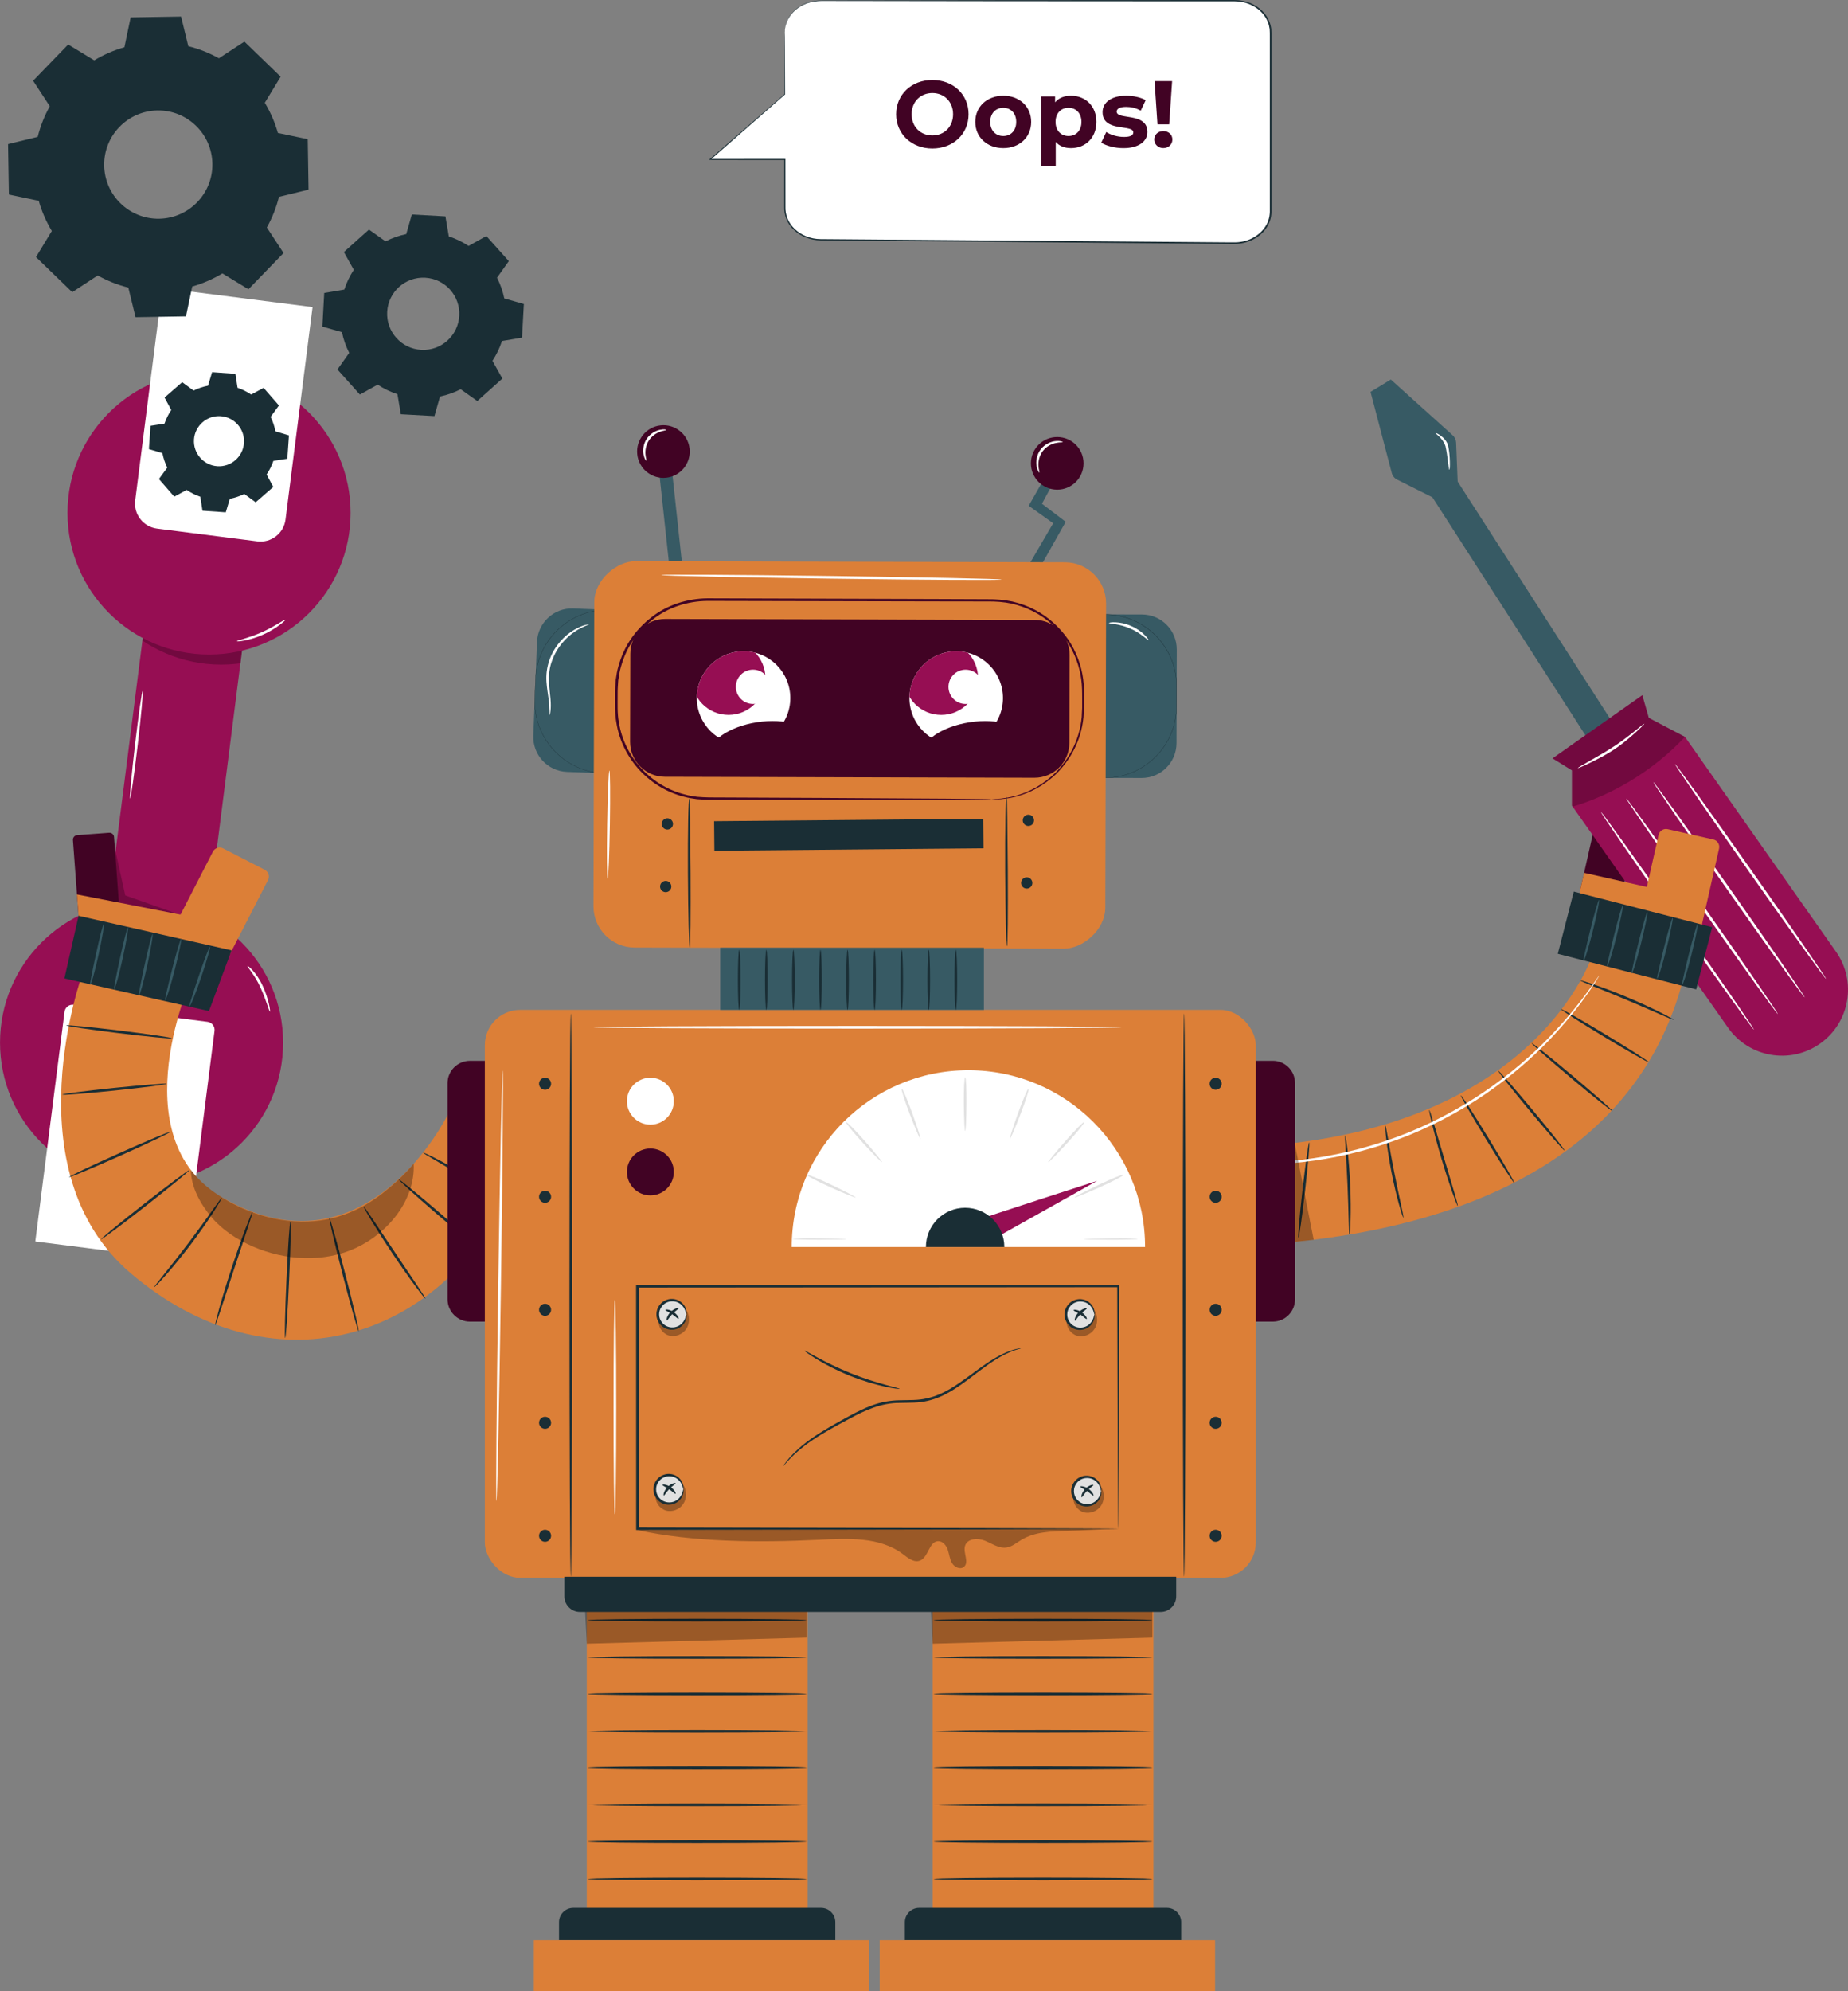 <?xml version="1.0" encoding="UTF-8"?><svg id="Capa_2" xmlns="http://www.w3.org/2000/svg" xmlns:xlink="http://www.w3.org/1999/xlink" viewBox="0 0 739.49 796.32"><rect x="0" y="0" width="739.49" height="796.32" fill="#808080" stroke="none"/><defs><style>.cls-1{fill:#fff;}.cls-2,.cls-3{fill:#410324;}.cls-4{clip-path:url(#clippath-2);}.cls-5{fill:#dc7f37;}.cls-6{clip-path:url(#clippath-1);}.cls-7{fill:#e1e1e1;}.cls-8{opacity:.3;}.cls-9{fill-rule:evenodd;}.cls-9,.cls-10{fill:#1a2e35;}.cls-11{clip-path:url(#clippath);}.cls-12{fill:#375a64;}.cls-13{clip-path:url(#clippath-3);}.cls-3{opacity:.42;}.cls-14{fill:#960e53;}</style><clipPath id="clippath"><path class="cls-14" d="m728.27,417.41h0c-11.93,8.39-28.4,5.52-36.79-6.41l-62.44-88.77v-14.13s-7.76-4.8-7.76-4.8l35.9-25.25,2.59,9.07,14.49,7.6,60.42,85.9c8.39,11.93,5.52,28.4-6.41,36.79Z"/></clipPath><clipPath id="clippath-1"><rect class="cls-14" x="51.52" y="217.97" width="40.05" height="164.39" transform="translate(38.53 -6.64) rotate(7.26)"/></clipPath><clipPath id="clippath-2"><circle class="cls-1" cx="297.54" cy="279.18" r="18.71"/></clipPath><clipPath id="clippath-3"><circle class="cls-1" cx="382.63" cy="279.19" r="18.71"/></clipPath></defs><g id="Capa_1-2"><rect class="cls-12" x="605.04" y="183.58" width="11.9" height="126.22" transform="translate(-36.34 369.7) rotate(-32.75)"/><path class="cls-2" d="m634.61,326.6h16.49v38.45c0,1.01-.82,1.83-1.83,1.83h-12.83c-1.01,0-1.83-.82-1.83-1.83v-38.45h0Z" transform="translate(1193.68 826.44) rotate(-167.29)"/><path class="cls-14" d="m728.27,417.41h0c-11.93,8.39-28.4,5.52-36.79-6.41l-62.44-88.77v-14.13s-7.76-4.8-7.76-4.8l35.9-25.25,2.59,9.07,14.49,7.6,60.42,85.9c8.39,11.93,5.52,28.4-6.41,36.79Z"/><g class="cls-11"><ellipse class="cls-3" cx="626.09" cy="265.9" rx="74.69" ry="53.36" transform="translate(-44.33 380.93) rotate(-32.75)"/></g><path class="cls-1" d="m701.85,411.8c-.24.17-14.14-19.17-31.04-43.19-16.9-24.03-30.41-43.65-30.16-43.82s14.14,19.17,31.04,43.2c16.9,24.02,30.4,43.64,30.16,43.81Z"/><path class="cls-1" d="m711.4,405.55c-.24.17-14.01-18.98-30.74-42.77-16.74-23.8-30.11-43.23-29.87-43.4s14.01,18.98,30.75,42.78c16.73,23.79,30.11,43.22,29.86,43.39Z"/><path class="cls-1" d="m722.16,398.89c-.24.17-14-18.96-30.72-42.73-16.72-23.78-30.08-43.19-29.84-43.36s13.99,18.96,30.72,42.74c16.72,23.77,30.08,43.18,29.84,43.35Z"/><path class="cls-1" d="m730.68,391.47c-.24.17-13.96-18.91-30.64-42.62s-30-43.08-29.76-43.25,13.96,18.91,30.64,42.63c16.68,23.71,30,43.07,29.76,43.24Z"/><circle class="cls-14" cx="56.65" cy="417" r="56.64"/><path class="cls-1" d="m19.99,404.87h60.5v92.58c0,1.8-1.46,3.26-3.26,3.26H23.25c-1.8,0-3.26-1.46-3.26-3.26v-92.58h0Z" transform="translate(42.81 908.3) rotate(-172.74)"/><rect class="cls-14" x="51.52" y="217.97" width="40.05" height="164.39" transform="translate(38.53 -6.64) rotate(7.26)"/><g class="cls-6"><circle class="cls-3" cx="88.54" cy="209.17" r="56.64"/></g><polygon class="cls-3" points="46.22 340.42 48.64 351.43 50.11 358.11 77.76 367.86 42.31 363.33 46.22 340.42"/><circle class="cls-14" cx="83.65" cy="205.13" r="56.64"/><path class="cls-1" d="m58.61,118.61h60.64v85.66c0,5.57-4.52,10.08-10.08,10.08h-40.47c-5.57,0-10.08-4.52-10.08-10.08v-85.66h0Z" transform="translate(21.77 -9.91) rotate(7.26)"/><path class="cls-5" d="m459.72,458.12l-9.49,38.87s192.9,22.12,224.02-108.17l-36.89-7.23s-27.09,87.18-177.65,76.53Z"/><path class="cls-5" d="m659.63,333.19h24.82v37.24c0,1.68-1.36,3.04-3.04,3.04h-18.73c-1.68,0-3.04-1.36-3.04-3.04v-37.24h0Z" transform="translate(1249.87 845.86) rotate(-167.29)"/><rect class="cls-5" x="631.62" y="353.51" width="42.11" height="15.9" transform="translate(1209.82 857.66) rotate(-167.29)"/><rect class="cls-10" x="641.44" y="347.59" width="25.69" height="57.17" transform="translate(1181.51 -163.85) rotate(104.42)"/><path class="cls-12" d="m672.99,394.03c.46.17,2.14-5.29,3.83-12.06,1.69-6.78,2.78-12.34,2.5-12.41-.29-.07-1.85,5.37-3.54,12.15-.85,3.38-1.57,6.46-2.07,8.69-.19.9-.38,1.78-.57,2.65-.13.64-.17.94-.15.98Z"/><path class="cls-12" d="m663.03,391.46c.46.17,2.14-5.29,3.83-12.06,1.69-6.78,2.78-12.34,2.5-12.41-.29-.07-1.85,5.37-3.54,12.15-.85,3.38-1.57,6.46-2.07,8.69-.19.9-.38,1.78-.57,2.65-.13.64-.17.94-.15.98Z"/><path class="cls-12" d="m652.86,389.29c.46.17,2.14-5.29,3.83-12.06,1.69-6.78,2.78-12.34,2.5-12.41-.29-.07-1.85,5.37-3.54,12.15-.85,3.38-1.57,6.46-2.07,8.69-.19.9-.38,1.78-.57,2.65-.13.64-.17.94-.15.98Z"/><path class="cls-12" d="m643.09,386.34c.46.17,2.14-5.29,3.83-12.06,1.69-6.78,2.78-12.34,2.5-12.41-.29-.07-1.85,5.37-3.54,12.15-.85,3.38-1.57,6.46-2.07,8.69-.19.9-.38,1.78-.57,2.65-.13.64-.17.94-.15.98Z"/><path class="cls-12" d="m633.54,384.39c.46.17,2.14-5.29,3.83-12.06,1.69-6.78,2.78-12.34,2.5-12.41-.29-.07-1.85,5.37-3.54,12.15-.85,3.38-1.57,6.46-2.07,8.69-.19.91-.38,1.78-.57,2.65-.13.64-.17.94-.15.98Z"/><path class="cls-10" d="m667.82,407.22c-.01.06.3.17.98.36l1.15.32-1.05-.63c-2.16-1.29-9.04-4.78-17.43-8.3-5.18-2.18-9.95-3.97-13.43-5.16-3.48-1.2-5.68-1.82-5.72-1.68-.05.14,2.05,1.02,5.46,2.4,3.41,1.38,8.11,3.27,13.28,5.44,8.37,3.51,15.36,6.71,17.71,7.6l.1-.3c-.7-.09-1.03-.1-1.04-.05Z"/><path class="cls-10" d="m659.77,424.81c.15-.25-7.6-5.22-17.32-11.08-9.72-5.87-17.72-10.42-17.88-10.16-.15.25,7.6,5.22,17.32,11.08,9.72,5.87,17.72,10.42,17.88,10.16Z"/><path class="cls-10" d="m645.24,444.36c.19-.23-6.91-6.5-15.85-14.01-8.95-7.51-16.35-13.42-16.54-13.19-.19.23,6.91,6.5,15.85,14.01,8.94,7.51,16.35,13.42,16.54,13.19Z"/><path class="cls-10" d="m626.08,460.16c.23-.19-5.53-7.48-12.85-16.28-7.33-8.8-13.45-15.78-13.68-15.59-.23.19,5.53,7.48,12.85,16.28,7.33,8.8,13.45,15.78,13.68,15.59Z"/><path class="cls-10" d="m605.95,473.11c.25-.15-4.33-8.12-10.23-17.78-5.9-9.67-10.89-17.38-11.15-17.22-.25.15,4.32,8.12,10.23,17.78,5.9,9.66,10.89,17.38,11.15,17.22Z"/><path class="cls-10" d="m583.34,482.33c.14-.05-.45-2.21-1.47-5.69-1.14-3.81-2.52-8.44-4.04-13.56-1.52-5.12-2.9-9.75-4.03-13.56-1.04-3.47-1.74-5.6-1.88-5.57-.14.04.29,2.24,1.15,5.77.86,3.52,2.15,8.37,3.73,13.67,1.58,5.3,3.14,10.06,4.35,13.48,1.21,3.42,2.05,5.5,2.19,5.46Z"/><path class="cls-10" d="m561.58,486.99c.15-.04-.28-2.09-1-5.4-.72-3.31-1.71-7.87-2.71-12.93-.99-5.06-1.8-9.66-2.38-13-.58-3.33-.96-5.4-1.11-5.38-.14.02-.03,2.12.36,5.49.39,3.37,1.08,8.01,2.07,13.1,1,5.08,2.11,9.64,3.03,12.91.91,3.27,1.6,5.26,1.74,5.22Z"/><path class="cls-10" d="m540.01,493.63c.14,0,.33-2.21.43-5.79.1-3.58.09-8.54-.15-14-.24-5.47-.66-10.4-1.07-13.96-.41-3.56-.79-5.75-.93-5.73-.15.02-.04,2.23.17,5.8.22,3.57.51,8.5.75,13.95.24,5.45.36,10.38.46,13.96.1,3.57.18,5.79.33,5.79Z"/><path class="cls-10" d="m519.57,495c.3.03,1.5-8.47,2.69-19,1.19-10.53,1.92-19.09,1.63-19.12-.29-.03-1.5,8.47-2.69,19-1.19,10.53-1.92,19.09-1.62,19.12Z"/><path class="cls-10" d="m499.47,496.85c.15.02.57-2.06,1.15-5.44.57-3.38,1.29-8.07,2.02-13.26.73-5.19,1.33-9.89,1.71-13.3.38-3.41.54-5.53.39-5.55-.15-.02-.58,2.07-1.15,5.45-.57,3.38-1.29,8.07-2.02,13.25-.73,5.18-1.33,9.88-1.71,13.29-.38,3.41-.54,5.53-.4,5.56Z"/><path class="cls-10" d="m480.28,497.38c.29.08,2.9-8.46,5.85-19.06,2.94-10.61,5.1-19.27,4.81-19.35-.29-.08-2.9,8.45-5.85,19.06-2.94,10.61-5.1,19.27-4.81,19.35Z"/><path class="cls-10" d="m465.1,495.81c.13.05.98-1.88,2.12-5.09,1.14-3.2,2.54-7.69,3.8-12.73,1.25-5.04,2.12-9.66,2.62-13.03.5-3.36.66-5.46.52-5.48-.15-.02-.58,2.03-1.27,5.35-.69,3.32-1.67,7.89-2.92,12.9-1.25,5.01-2.53,9.51-3.48,12.76-.95,3.25-1.54,5.27-1.39,5.32Z"/><path class="cls-1" d="m464.87,461.18s.16.07.5.16c.4.1.88.22,1.48.37,1.31.29,3.22.82,5.74,1.26,5,1.01,12.32,2.11,21.44,2.62,9.11.53,20.04.28,32-1.43,11.96-1.69,24.92-4.98,37.87-10.18,12.91-5.29,24.51-11.96,34.27-19.08,9.78-7.11,17.79-14.54,23.96-21.26,6.18-6.72,10.67-12.61,13.55-16.81,1.5-2.06,2.5-3.78,3.24-4.9.33-.52.59-.95.8-1.3.18-.3.26-.45.24-.46-.02,0-.13.13-.34.4-.24.33-.53.74-.89,1.24-.8,1.08-1.85,2.75-3.4,4.78-2.98,4.12-7.54,9.92-13.77,16.54-6.21,6.63-14.24,13.96-23.99,20.98-9.73,7.03-21.27,13.63-34.09,18.88-12.86,5.16-25.73,8.46-37.61,10.19-11.88,1.75-22.75,2.08-31.82,1.65-9.08-.41-16.39-1.39-21.4-2.27-2.52-.37-4.44-.84-5.76-1.06-.61-.11-1.1-.2-1.5-.27-.34-.05-.52-.07-.52-.05Z"/><path class="cls-2" d="m30.51,333.46h16.49v38.45c0,1.01-.82,1.83-1.83,1.83h-12.83c-1.01,0-1.83-.82-1.83-1.83v-38.45h0Z" transform="translate(103.49 703.39) rotate(175.77)"/><path class="cls-5" d="m76.01,341.36h24.82v37.24c0,1.68-1.36,3.04-3.04,3.04h-18.73c-1.68,0-3.04-1.36-3.04-3.04v-37.24h0Z" transform="translate(1.68 723.41) rotate(-152.78)"/><polygon class="cls-5" points="32.02 374.3 89.62 385.38 92.66 369.77 30.79 357.72 32.02 374.3"/><path class="cls-5" d="m179.1,445.95s-32.49,66.23-89.87,33.15c-42.11-24.28-11.79-89.76-11.79-89.76l-44.26-.46s-29.2,79.29,19.2,120.41c54.67,46.46,124.27,31.23,156.64-40.72l-29.93-22.62Z"/><polygon class="cls-10" points="83.62 404.38 92.66 380.09 31.44 366.26 25.78 391.32 83.62 404.38"/><path class="cls-12" d="m75.73,402.48c.44.2,2.56-5.1,4.8-11.71,2.24-6.62,3.79-12.07,3.5-12.16-.28-.09-2.28,5.21-4.52,11.82-1.12,3.3-2.09,6.31-2.77,8.49-.27.89-.53,1.74-.78,2.59-.18.63-.24.92-.23.97Z"/><path class="cls-12" d="m66,400.01c.45.17,2.17-5.28,3.9-12.04,1.73-6.77,2.86-12.32,2.57-12.39-.29-.07-1.88,5.36-3.61,12.13-.87,3.38-1.61,6.45-2.12,8.68-.2.9-.39,1.78-.58,2.64-.13.64-.17.94-.16.98Z"/><path class="cls-12" d="m55.46,398.24c.46.15,1.98-5.36,3.47-12.17,1.49-6.83,2.42-12.42,2.13-12.48-.29-.06-1.69,5.43-3.18,12.25-.75,3.41-1.38,6.5-1.81,8.75-.17.91-.33,1.79-.49,2.66-.11.65-.14.94-.12.99Z"/><path class="cls-12" d="m45.6,395.58c.46.15,1.98-5.36,3.47-12.17,1.49-6.83,2.42-12.42,2.13-12.48-.29-.06-1.69,5.43-3.18,12.25-.75,3.41-1.38,6.5-1.81,8.75-.17.91-.33,1.79-.49,2.66-.11.65-.14.94-.12.99Z"/><path class="cls-12" d="m36,393.92c.46.15,1.98-5.36,3.47-12.17,1.49-6.83,2.42-12.42,2.13-12.48-.29-.06-1.69,5.43-3.18,12.25-.75,3.41-1.38,6.5-1.81,8.75-.17.91-.33,1.79-.49,2.66-.11.65-.14.94-.12.99Z"/><path class="cls-10" d="m202.5,481.43c.08-.12-1.61-1.5-4.47-3.58-2.86-2.08-6.89-4.84-11.48-7.67-4.6-2.83-8.87-5.19-12.02-6.81-3.14-1.62-5.14-2.5-5.21-2.38-.07.14,1.8,1.26,4.84,3.04,3.04,1.78,7.24,4.24,11.82,7.06,4.57,2.82,8.66,5.47,11.62,7.38,2.96,1.92,4.81,3.08,4.9,2.96Z"/><path class="cls-10" d="m190.89,498.61c.19-.23-6.65-6.42-15.27-13.82-8.63-7.41-15.78-13.24-15.98-13.01-.19.23,6.64,6.41,15.27,13.83,8.63,7.41,15.78,13.23,15.97,13.01Z"/><path class="cls-10" d="m170.23,519.36c.12-.09-1.22-2.18-3.46-5.51-2.42-3.6-5.43-8.07-8.75-13.01-3.31-4.95-6.3-9.43-8.72-13.03-2.24-3.33-3.66-5.37-3.79-5.29-.12.08,1.07,2.26,3.15,5.7,2.08,3.44,5.05,8.13,8.46,13.22,3.42,5.09,6.63,9.62,9.02,12.84,2.39,3.23,3.96,5.16,4.08,5.08Z"/><path class="cls-10" d="m143.53,532.43c.29-.07-2.1-10.27-5.33-22.77-3.23-12.51-6.09-22.58-6.38-22.51-.29.07,2.1,10.27,5.33,22.77,3.23,12.5,6.09,22.58,6.38,22.5Z"/><path class="cls-10" d="m114.12,535.1c.3.01,1.01-10.39,1.58-23.22.58-12.84.81-23.26.51-23.27-.3-.01-1.01,10.38-1.58,23.23-.58,12.84-.81,23.26-.51,23.27Z"/><path class="cls-10" d="m86.1,530c.15.04,1.02-2.48,2.37-6.56,1.44-4.38,3.24-9.89,5.24-15.98,2.02-6.09,3.84-11.59,5.29-15.97,1.34-4.09,2.14-6.64,1.99-6.69-.14-.05-1.18,2.4-2.71,6.43-1.53,4.03-3.53,9.64-5.59,15.88-2.06,6.25-3.78,11.95-4.94,16.1-1.16,4.15-1.78,6.75-1.64,6.79Z"/><path class="cls-10" d="m61.73,514.77c.11.09,1.88-1.69,4.57-4.74,2.69-3.05,6.28-7.37,10.03-12.32,3.74-4.95,6.92-9.59,9.12-13.01,2.2-3.42,3.43-5.61,3.31-5.69-.13-.08-1.59,1.96-3.94,5.26-2.35,3.3-5.62,7.85-9.35,12.79-3.73,4.93-7.21,9.31-9.75,12.48-2.54,3.16-4.1,5.13-3.99,5.23Z"/><path class="cls-10" d="m40.49,495.61c.18.23,8.23-5.76,17.97-13.39,9.74-7.63,17.49-14,17.31-14.24-.18-.23-8.23,5.76-17.97,13.39-9.74,7.63-17.49,14-17.31,14.24Z"/><path class="cls-10" d="m27.65,470.77c.12.27,9.27-3.55,20.44-8.54,11.17-4.99,20.12-9.25,20-9.53-.12-.27-9.27,3.55-20.44,8.54-11.17,4.99-20.12,9.25-20,9.53Z"/><path class="cls-10" d="m24.94,437.78c.03.3,9.4-.43,20.93-1.62,11.53-1.19,20.85-2.4,20.82-2.69-.03-.3-9.4.43-20.93,1.62-11.53,1.19-20.85,2.4-20.82,2.69Z"/><path class="cls-10" d="m26.54,410.11c-.04.29,9.39,1.68,21.04,3.1,11.66,1.42,21.14,2.33,21.18,2.03.04-.29-9.39-1.68-21.05-3.1-11.66-1.42-21.14-2.33-21.17-2.03Z"/><g class="cls-8"><path d="m120.54,488.57c14.39.21,25.13-5.6,32.39-11.21,8.26-6.37,12.6-11.97,12.6-11.97.72,14.28-9.94,27.48-22.87,33.6-12.93,6.12-28.5,5.21-41.61-.52-6.21-2.71-12.04-6.51-16.42-11.67s-8.26-12.11-8.23-18.89c0,0,2.69,3.98,8.18,8.09,7.75,5.8,20.68,12.34,35.96,12.57Z"/></g><path class="cls-12" d="m439.3,245.75h17.59c7.7,0,13.95,6.25,13.95,13.95v37.5c0,7.7-6.25,13.95-13.95,13.95h-17.59v-65.4h0Z" transform="translate(.73 -1.19) rotate(.15)"/><path class="cls-10" d="m439.17,311.16v-.05s.17-65.45.17-65.45h.05s2.73,0,2.73,0c7.67.02,14.88,3.01,20.31,8.43l.07.07c5.44,5.46,8.42,12.72,8.4,20.43l-.02,7.79c-.02,7.71-3.04,14.95-8.5,20.38-5.46,5.44-12.72,8.42-20.43,8.4h-2.78Zm.27-65.4l-.17,65.3h2.68c7.68.03,14.91-2.95,20.35-8.36,5.45-5.42,8.46-12.63,8.47-20.31l.02-7.79c.02-7.68-2.95-14.91-8.37-20.35l-.07-.07c-5.41-5.4-12.59-8.38-20.24-8.4h-2.68Z"/><path class="cls-12" d="m214.13,243.39h17.59c7.7,0,13.95,6.25,13.95,13.95v37.5c0,7.7-6.25,13.95-13.95,13.95h-17.59v-65.4h0Z" transform="translate(448.84 560.96) rotate(-177.76)"/><path class="cls-10" d="m222.41,300.94c-.28-.28-.55-.56-.82-.85-5.23-5.66-7.95-13.02-7.65-20.72l.31-7.78c.3-7.7,3.58-14.83,9.24-20.06,5.66-5.23,13.02-7.95,20.72-7.65l2.78.11v.05s-2.56,65.4-2.56,65.4h-.05s-2.73-.11-2.73-.11c-7.31-.29-14.09-3.26-19.24-8.39Zm21.8-56.96c-7.67-.3-15.01,2.41-20.65,7.62-5.64,5.22-8.91,12.31-9.21,19.99l-.31,7.78c-.3,7.67,2.41,15.01,7.62,20.65.27.29.54.57.82.85,5.13,5.12,11.89,8.08,19.17,8.36l2.68.11,2.55-65.25-2.68-.1Z"/><rect class="cls-12" x="265.57" y="184.09" width="5.17" height="42.72" transform="translate(-20.52 30) rotate(-6.17)"/><path class="cls-2" d="m275.94,179.46c.62,5.78-3.56,10.98-9.34,11.6-5.78.62-10.98-3.56-11.6-9.34-.62-5.78,3.56-10.98,9.34-11.6,5.78-.62,10.98,3.56,11.6,9.34Z"/><rect class="cls-5" x="262.76" y="199.5" width="154.54" height="204.81" rx="16.5" ry="16.5" transform="translate(37.25 641.16) rotate(-89.85)"/><polygon class="cls-12" points="412.36 224.82 421.44 209.27 411.64 202.28 418.1 190.95 421.48 193.06 416.94 201.47 426.45 208.69 417.35 224.84 412.36 224.82"/><path class="cls-2" d="m266.15,247.72h147.86c7.71,0,13.96,6.26,13.96,13.96v35.21c0,7.71-6.26,13.96-13.96,13.96h-147.86c-7.71,0-13.96-6.26-13.96-13.96v-35.21c0-7.71,6.26-13.96,13.96-13.96Z" transform="translate(.72 -.87) rotate(.15)"/><path class="cls-2" d="m396.95,319.66s.41-.06,1.21-.11c.8-.1,2-.03,3.54-.33,3.08-.37,7.67-1.42,12.85-4.3,2.56-1.47,5.25-3.4,7.83-5.91,2.52-2.56,4.91-5.69,6.8-9.44,1.89-3.73,3.25-8.08,3.68-12.81.06-1.19.11-2.39.17-3.61,0-1.23,0-2.48,0-3.75,0-2.54,0-5.11-.36-7.72-.7-5.21-2.61-10.52-5.8-15.3-3.27-4.7-7.73-8.93-13.23-11.76-2.74-1.43-5.72-2.49-8.83-3.21-3.14-.65-6.34-.9-9.68-.85-6.66,0-13.52-.02-20.55-.03-28.13-.06-59.05-.12-91.5-.19-7.98.07-15.9,2.64-22,7.52-3.07,2.39-5.73,5.26-7.89,8.43-2.15,3.19-3.68,6.72-4.7,10.34-.55,1.81-.82,3.67-1.09,5.52-.13,1.87-.27,3.71-.24,5.6.02,3.77-.18,7.48.48,11.05,1.1,7.18,4.52,13.78,9.27,18.81,4.75,5.05,10.84,8.59,17.22,10.16,1.58.49,3.21.63,4.81.91,1.62.12,3.21.23,4.83.25,3.23.01,6.41.03,9.54.04,12.5.06,24.16.11,34.8.16,21.24.13,38.45.23,50.38.3,5.92.06,10.52.1,13.7.14,1.54.03,2.72.05,3.56.06.8.02,1.21.06,1.21.06,0,0-.41.04-1.21.05-.84.01-2.03.03-3.56.04-3.17.02-7.78.04-13.7.07-11.94,0-29.14.02-50.38.04-10.64,0-22.29-.02-34.8-.02-3.13,0-6.31,0-9.54-.01-1.61,0-3.28-.12-4.93-.24-1.64-.28-3.32-.43-4.93-.92-6.55-1.6-12.82-5.22-17.71-10.39-4.89-5.16-8.42-11.94-9.56-19.33-.68-3.7-.48-7.48-.51-11.21-.03-1.87.11-3.8.24-5.71.28-1.9.55-3.82,1.12-5.68,1.05-3.73,2.63-7.37,4.84-10.65,2.22-3.27,4.96-6.22,8.12-8.68,6.28-5.03,14.44-7.68,22.66-7.75,32.46.1,63.37.19,91.5.28,7.03.03,13.89.05,20.55.08,3.32-.04,6.69.22,9.88.9,3.19.75,6.24,1.84,9.04,3.31,5.63,2.92,10.18,7.27,13.5,12.09,3.24,4.9,5.17,10.34,5.86,15.67.36,2.66.35,5.3.33,7.82,0,1.26-.01,2.51-.02,3.75-.06,1.24-.13,2.46-.19,3.67-.47,4.82-1.88,9.24-3.83,13.02-1.94,3.79-4.4,6.95-6.98,9.53-2.64,2.52-5.37,4.45-7.99,5.91-5.27,2.86-9.92,3.85-13.03,4.15-1.55.27-2.76.16-3.56.22-.8.02-1.21,0-1.21,0Z"/><path class="cls-2" d="m433.59,185.34c-.02,5.82-4.74,10.52-10.56,10.5-5.82-.01-10.52-4.74-10.5-10.56.01-5.82,4.74-10.52,10.56-10.5,5.82.02,10.52,4.74,10.5,10.56Z"/><path class="cls-10" d="m276.01,379.01c-.07,0-.15-.83-.23-2.35-.08-1.51-.15-3.7-.22-6.4-.14-5.41-.25-12.87-.29-21.12-.04-8.25,0-15.72.1-21.13.1-5.39.3-8.79.52-8.75.05.07.07.81.11,2.35.03,1.74.08,3.88.13,6.4.06,5.66.13,13,.21,21.12.04,8.25.03,15.71-.02,21.12-.05,2.52-.09,4.66-.12,6.4-.05,1.51-.12,2.35-.19,2.35Z"/><path class="cls-10" d="m402.96,378.44c-.07,0-.15-.83-.23-2.35-.08-1.51-.15-3.7-.22-6.4-.14-5.41-.25-12.87-.29-21.12-.04-8.25,0-15.72.1-21.13.1-5.39.3-8.79.52-8.75.05.07.07.81.11,2.35.03,1.74.08,3.88.13,6.4.06,5.66.13,13,.21,21.12.04,8.25.03,15.71-.02,21.12-.05,2.52-.09,4.66-.12,6.4-.05,1.51-.12,2.35-.19,2.35Z"/><rect class="cls-10" x="285.78" y="327.97" width="107.7" height="11.82" transform="translate(-2.99 3.07) rotate(-.52)"/><path class="cls-10" d="m268.58,331.18c-.92.85-2.35.79-3.19-.12-.85-.92-.79-2.35.12-3.19.92-.85,2.35-.79,3.19.12s.79,2.35-.12,3.19Z"/><path class="cls-10" d="m267.92,356.22c-.92.85-2.35.79-3.19-.12-.85-.92-.79-2.35.12-3.19.92-.85,2.35-.79,3.19.12s.79,2.35-.12,3.19Z"/><path class="cls-10" d="m413.05,329.74c-.92.85-2.35.79-3.19-.12-.85-.92-.79-2.35.12-3.19.92-.85,2.35-.79,3.19.12s.79,2.35-.12,3.19Z"/><path class="cls-10" d="m412.39,354.78c-.92.85-2.35.79-3.19-.12-.85-.92-.79-2.35.12-3.19.92-.85,2.35-.79,3.19.12s.79,2.35-.12,3.19Z"/><path class="cls-1" d="m219.92,285.97c-.17-.03.19-2.46-.39-6.37-.24-1.96-.68-4.28-.86-6.94-.2-2.66.14-5.68,1.16-8.6,2.05-5.92,6.32-10.04,9.76-12.07,1.72-1.07,3.27-1.61,4.33-1.96,1.09-.28,1.7-.39,1.71-.32.07.21-2.39.72-5.64,2.92-3.22,2.13-7.2,6.15-9.15,11.79-2.11,5.64-.84,11.16-.56,15.11.39,4-.24,6.49-.37,6.45Z"/><path class="cls-1" d="m400.8,231.81c0,.3-30.51.13-68.12-.38-37.63-.51-68.12-1.16-68.11-1.45,0-.3,30.5-.13,68.13.38,37.61.51,68.11,1.16,68.1,1.45Z"/><path class="cls-1" d="m258.63,184.26c-.1.06-.76-.76-1.1-2.4-.34-1.6-.21-4.08,1.2-6.27,1.43-2.19,3.64-3.32,5.24-3.66,1.63-.36,2.65-.1,2.64.02,0,.17-.99.19-2.43.71-1.42.49-3.3,1.61-4.55,3.52-1.23,1.91-1.48,4.09-1.35,5.58.12,1.52.5,2.43.35,2.5Z"/><path class="cls-1" d="m415.91,189c-.1.06-.81-.84-1.11-2.62-.32-1.73-.05-4.42,1.66-6.67,1.74-2.24,4.27-3.17,6.02-3.31,1.8-.16,2.85.3,2.81.41-.03.17-1.09,0-2.7.34-1.59.31-3.78,1.27-5.28,3.22-1.5,1.96-1.86,4.31-1.76,5.93.09,1.64.52,2.63.36,2.7Z"/><path class="cls-1" d="m459.54,255.96c-.24.23-2.93-2.76-7.37-4.63-4.41-1.94-8.43-1.84-8.42-2.18-.08-.26,4.17-.86,8.85,1.19,4.7,2,7.18,5.49,6.94,5.62Z"/><path class="cls-1" d="m243.15,351.43c-.3,0-.38-9.69-.19-21.63.19-11.94.59-21.62.89-21.61.3,0,.38,9.69.19,21.63-.19,11.94-.59,21.61-.89,21.61Z"/><rect class="cls-5" x="234.8" y="639.94" width="88.36" height="125.24"/><path class="cls-10" d="m229.4,763.02h99.16c3.15,0,5.7,2.56,5.7,5.7v7.19h-110.57v-7.19c0-3.15,2.56-5.7,5.7-5.7Z"/><rect class="cls-5" x="213.62" y="775.92" width="134.2" height="20.4"/><path class="cls-10" d="m322.73,751.41c0,.3-19.59.54-43.75.54s-43.75-.24-43.75-.54,19.58-.54,43.75-.54,43.75.24,43.75.54Z"/><path class="cls-10" d="m322.73,736.52c0,.3-19.59.54-43.75.54s-43.75-.24-43.75-.54,19.58-.54,43.75-.54,43.75.24,43.75.54Z"/><path class="cls-10" d="m322.73,721.89c0,.3-19.59.54-43.75.54s-43.75-.24-43.75-.54,19.58-.54,43.75-.54,43.75.24,43.75.54Z"/><path class="cls-10" d="m322.73,707c0,.3-19.59.54-43.75.54s-43.75-.24-43.75-.54,19.58-.54,43.75-.54,43.75.24,43.75.54Z"/><path class="cls-10" d="m322.73,692.37c0,.3-19.59.54-43.75.54s-43.75-.24-43.75-.54,19.58-.54,43.75-.54,43.75.24,43.75.54Z"/><path class="cls-10" d="m322.73,677.48c0,.3-19.59.54-43.75.54s-43.75-.24-43.75-.54,19.58-.54,43.75-.54,43.75.24,43.75.54Z"/><path class="cls-10" d="m322.73,662.85c0,.3-19.59.54-43.75.54s-43.75-.24-43.75-.54,19.58-.54,43.75-.54,43.75.24,43.75.54Z"/><path class="cls-10" d="m322.73,647.96c0,.3-19.59.54-43.75.54s-43.75-.24-43.75-.54,19.58-.54,43.75-.54,43.75.24,43.75.54Z"/><g class="cls-8"><polygon points="234.8 657.39 322.73 654.95 322.73 642.18 234 642.18 234.8 657.39"/></g><rect class="cls-5" x="373.2" y="639.94" width="88.36" height="125.24"/><path class="cls-10" d="m367.8,763.02h99.16c3.15,0,5.7,2.56,5.7,5.7v7.19h-110.57v-7.19c0-3.15,2.56-5.7,5.7-5.7Z"/><rect class="cls-5" x="352.02" y="775.92" width="134.2" height="20.4"/><path class="cls-10" d="m461.13,751.41c0,.3-19.59.54-43.75.54s-43.75-.24-43.75-.54,19.58-.54,43.75-.54,43.75.24,43.75.54Z"/><path class="cls-10" d="m461.13,736.52c0,.3-19.59.54-43.75.54s-43.75-.24-43.75-.54,19.58-.54,43.75-.54,43.75.24,43.75.54Z"/><path class="cls-10" d="m461.13,721.89c0,.3-19.59.54-43.75.54s-43.75-.24-43.75-.54,19.58-.54,43.75-.54,43.75.24,43.75.54Z"/><path class="cls-10" d="m461.13,707c0,.3-19.59.54-43.75.54s-43.75-.24-43.75-.54,19.58-.54,43.75-.54,43.75.24,43.75.54Z"/><path class="cls-10" d="m461.13,692.37c0,.3-19.59.54-43.75.54s-43.75-.24-43.75-.54,19.58-.54,43.75-.54,43.75.24,43.75.54Z"/><path class="cls-10" d="m461.13,677.48c0,.3-19.59.54-43.75.54s-43.75-.24-43.75-.54,19.58-.54,43.75-.54,43.75.24,43.75.54Z"/><path class="cls-10" d="m461.13,662.85c0,.3-19.59.54-43.75.54s-43.75-.24-43.75-.54,19.58-.54,43.75-.54,43.75.24,43.75.54Z"/><path class="cls-10" d="m461.13,647.96c0,.3-19.59.54-43.75.54s-43.75-.24-43.75-.54,19.58-.54,43.75-.54,43.75.24,43.75.54Z"/><g class="cls-8"><polygon points="373.2 657.39 461.13 654.95 461.13 642.18 372.4 642.18 373.2 657.39"/></g><path class="cls-2" d="m188.05,424.26h11.3v104.31h-11.3c-4.95,0-8.96-4.02-8.96-8.96v-86.38c0-4.95,4.02-8.96,8.96-8.96Z"/><path class="cls-2" d="m497.94,424.26h11.39c4.9,0,8.88,3.98,8.88,8.88v86.55c0,4.9-3.98,8.88-8.88,8.88h-11.39v-104.31h0Z"/><rect class="cls-5" x="194.01" y="403.9" width="308.5" height="227.13" rx="14.12" ry="14.12"/><path class="cls-1" d="m387.51,428.03c-39.05,0-70.7,31.65-70.7,70.7h141.4c0-39.05-31.65-70.7-70.7-70.7Z"/><path class="cls-7" d="m444.46,495.29c2.97-.03,5.66-.03,7.61.01,1.95.04,3.15.11,3.15.2,0,.09-1.2.17-3.15.23-1.95.06-4.63.09-7.61.09-2.97-.03-5.66-.05-7.6-.07-.97-.03-1.76-.05-2.31-.06-.54-.02-.85-.05-.85-.08,0-.03.3-.06.84-.09.54-.02,1.33-.05,2.3-.09,1.95-.04,4.63-.09,7.6-.14Z"/><path class="cls-7" d="m439.52,473.93c5.36-2.56,9.83-4.37,9.98-4.04.15.33-4.12,2.56-9.54,4.99-5.42,2.43-9.89,4.24-9.98,4.04-.09-.2,4.18-2.43,9.54-4.99Z"/><path class="cls-7" d="m426.26,456.45c3.92-4.46,7.31-7.89,7.58-7.65.26.24-2.78,3.98-6.79,8.35-4.01,4.37-7.41,7.8-7.57,7.65-.17-.15,2.88-3.89,6.79-8.35Z"/><path class="cls-7" d="m407.35,445.29c2.02-5.59,3.92-10.02,4.25-9.9.33.12-1.13,4.72-3.26,10.26-2.13,5.54-4.03,9.97-4.25,9.89-.21-.08,1.25-4.68,3.26-10.26Z"/><path class="cls-7" d="m385.68,441.61c-.06-5.94.18-10.76.53-10.76.35,0,.58,4.82.53,10.76-.06,5.94-.29,10.75-.53,10.75-.23,0-.47-4.81-.53-10.75Z"/><path class="cls-7" d="m364.08,445.65c-2.13-5.55-3.59-10.14-3.26-10.26s2.23,4.31,4.25,9.9c2.01,5.58,3.47,10.18,3.26,10.26-.21.08-2.12-4.35-4.24-9.89Z"/><path class="cls-7" d="m345.36,457.16c-4.02-4.38-7.06-8.12-6.79-8.35.27-.24,3.66,3.19,7.58,7.65,3.92,4.46,6.96,8.2,6.79,8.35-.17.15-3.56-3.27-7.58-7.65Z"/><path class="cls-7" d="m332.44,474.89c-5.42-2.43-9.69-4.66-9.54-4.99s4.62,1.48,9.98,4.04c5.36,2.56,9.63,4.79,9.54,4.99-.09.2-4.56-1.61-9.98-4.03Z"/><path class="cls-7" d="m327.94,495.81c-2.97,0-5.66-.03-7.61-.09-1.95-.06-3.15-.14-3.15-.23,0-.09,1.2-.16,3.15-.2,1.95-.04,4.64-.04,7.61-.01,2.97.06,5.66.11,7.6.14.97.04,1.76.07,2.3.09.54.03.84.06.84.09,0,.03-.3.05-.85.08-.54.02-1.33.04-2.31.06-1.95.02-4.63.04-7.6.07Z"/><path class="cls-1" d="m269.63,440.42c0,5.18-4.2,9.38-9.38,9.38s-9.38-4.2-9.38-9.38,4.2-9.38,9.38-9.38,9.38,4.2,9.38,9.38Z"/><path class="cls-2" d="m269.63,468.71c0,5.18-4.2,9.38-9.38,9.38s-9.38-4.2-9.38-9.38,4.2-9.38,9.38-9.38,9.38,4.2,9.38,9.38Z"/><path class="cls-10" d="m447.47,611.44s-.03-.61-.04-1.76c-.01-1.18-.02-2.87-.04-5.07-.02-4.47-.06-10.99-.1-19.37-.05-16.78-.12-40.98-.21-70.82l.4.4c-50.53.04-118.21.08-192.4.14h-.01l.54-.54c-.01,34.21-.02,67.03-.03,97.01l-.51-.51c56.1.1,104.13.18,138.18.24,17.03.06,30.56.11,39.86.14,4.63.03,8.2.05,10.66.06,1.19.01,2.11.02,2.76.03.62.01.96.03.96.03,0,0-.29.02-.9.03-.64,0-1.54.02-2.7.03-2.43.01-5.97.04-10.55.06-9.28.03-22.77.08-39.75.14-34.13.06-82.28.14-138.52.24h-.51s0-.51,0-.51c0-29.98-.02-62.8-.03-97.01v-.54s.54,0,.54,0h.01c74.19.05,141.87.1,192.4.14h.4s0,.4,0,.4c-.09,29.94-.16,54.23-.21,71.06-.04,8.34-.08,14.84-.1,19.28-.02,2.17-.03,3.83-.04,4.99-.01,1.12-.04,1.67-.04,1.67Z"/><path class="cls-10" d="m225.84,630.59h244.83v7.86c0,3.44-2.79,6.23-6.23,6.23h-232.37c-3.44,0-6.23-2.79-6.23-6.23v-7.86h0Z"/><g class="cls-8"><path d="m426.9,528.04c-.38,2.64,1.46,5.37,4,6.15,2.54.78,5.51-.36,7-2.57,1.49-2.21,1.47-5.28.1-7.56.04,1.74-.48,3.52-1.62,4.84-1.14,1.31-2.93,2.09-4.65,1.83s-3.26-1.66-3.5-3.39"/></g><path class="cls-7" d="m437.93,525.74c0,3.15-2.55,5.71-5.71,5.71s-5.71-2.55-5.71-5.71,2.55-5.71,5.71-5.71,5.71,2.55,5.71,5.71Z"/><path class="cls-10" d="m437.93,525.74c-.09,0-.12-.51-.38-1.34-.26-.82-.86-2-2.1-2.89-1.2-.89-3.14-1.37-5-.66-1.84.65-3.41,2.61-3.39,4.89-.02,2.28,1.55,4.24,3.39,4.89,1.85.71,3.79.23,5-.66,1.24-.89,1.84-2.07,2.1-2.89.27-.83.29-1.34.38-1.34.06,0,.18.51.02,1.44-.15.91-.69,2.29-2.05,3.39-1.31,1.1-3.56,1.78-5.8.99-2.21-.72-4.16-3.07-4.13-5.83-.03-2.76,1.92-5.11,4.13-5.82,2.23-.79,4.49-.12,5.8.99,1.36,1.1,1.89,2.48,2.05,3.39.16.93.03,1.45-.02,1.44Z"/><path class="cls-10" d="m434.86,523.3c.1.29-1.25.99-2.5,2.31-1.27,1.29-1.93,2.67-2.22,2.58-.28-.05-.02-1.82,1.45-3.32,1.46-1.52,3.21-1.84,3.27-1.56Z"/><path class="cls-10" d="m434.86,527.52c-.26.17-1.21-.87-2.61-1.81-1.39-.95-2.71-1.45-2.65-1.75.04-.28,1.66-.23,3.25.86,1.6,1.08,2.26,2.56,2.01,2.7Z"/><g class="cls-8"><path d="m429.57,598.65c-.38,2.64,1.46,5.37,4,6.15,2.54.78,5.51-.36,7-2.57,1.49-2.21,1.47-5.28.1-7.56.04,1.74-.48,3.52-1.62,4.84-1.14,1.31-2.93,2.09-4.65,1.83-1.72-.26-3.26-1.66-3.5-3.39"/></g><circle class="cls-7" cx="434.91" cy="596.35" r="5.71"/><path class="cls-10" d="m440.61,596.35c-.09,0-.12-.51-.38-1.34-.26-.82-.86-2-2.1-2.89-1.2-.89-3.14-1.37-5-.66-1.84.65-3.41,2.61-3.39,4.89-.02,2.28,1.55,4.24,3.39,4.89,1.85.71,3.79.23,5-.66,1.24-.89,1.84-2.07,2.1-2.89.27-.83.29-1.34.38-1.34.06,0,.18.51.02,1.44-.15.91-.69,2.29-2.05,3.39-1.31,1.1-3.56,1.78-5.8.99-2.21-.72-4.16-3.07-4.13-5.83-.03-2.76,1.92-5.11,4.13-5.82,2.23-.79,4.49-.12,5.8.99,1.36,1.1,1.89,2.48,2.05,3.39.16.93.03,1.45-.02,1.44Z"/><path class="cls-10" d="m437.54,593.91c.1.29-1.25.99-2.5,2.31-1.27,1.29-1.93,2.67-2.22,2.58-.28-.05-.02-1.82,1.45-3.32,1.46-1.52,3.21-1.84,3.27-1.56Z"/><path class="cls-10" d="m437.54,598.13c-.26.17-1.21-.87-2.61-1.81-1.39-.95-2.71-1.45-2.65-1.75.04-.28,1.66-.23,3.25.86,1.6,1.08,2.26,2.56,2.01,2.7Z"/><g class="cls-8"><path d="m263.59,527.95c-.38,2.64,1.46,5.37,4,6.15,2.54.78,5.51-.36,7-2.57s1.47-5.28.1-7.56c.04,1.74-.48,3.52-1.62,4.84-1.14,1.31-2.93,2.09-4.65,1.83-1.72-.26-3.26-1.66-3.5-3.39"/></g><circle class="cls-7" cx="268.92" cy="525.66" r="5.71"/><path class="cls-10" d="m274.63,525.66c-.09,0-.12-.51-.38-1.34-.26-.82-.86-2-2.1-2.89-1.2-.89-3.14-1.37-5-.66-1.84.65-3.41,2.61-3.39,4.89-.02,2.28,1.55,4.24,3.39,4.89,1.85.71,3.79.23,5-.66,1.24-.89,1.84-2.07,2.1-2.89.27-.83.29-1.34.38-1.34.06,0,.18.51.02,1.44-.15.91-.69,2.29-2.05,3.39-1.31,1.1-3.56,1.78-5.8.99-2.21-.72-4.16-3.07-4.13-5.83-.03-2.76,1.92-5.11,4.13-5.82,2.23-.79,4.49-.12,5.8.99,1.36,1.1,1.89,2.48,2.05,3.39.16.93.03,1.45-.02,1.44Z"/><path class="cls-10" d="m271.55,523.21c.1.29-1.25.99-2.5,2.31-1.27,1.29-1.93,2.67-2.22,2.58-.28-.05-.02-1.81,1.45-3.32,1.46-1.52,3.21-1.84,3.27-1.56Z"/><path class="cls-10" d="m271.55,527.43c-.26.17-1.21-.87-2.61-1.81-1.39-.95-2.71-1.45-2.65-1.75.04-.28,1.66-.23,3.25.86,1.6,1.08,2.26,2.56,2.01,2.7Z"/><g class="cls-8"><path d="m262.38,597.95c-.38,2.64,1.46,5.37,4,6.15,2.54.78,5.51-.36,7-2.57,1.49-2.21,1.47-5.28.1-7.56.04,1.74-.48,3.52-1.62,4.84-1.14,1.31-2.93,2.09-4.65,1.83-1.72-.26-3.26-1.66-3.5-3.39"/></g><circle class="cls-7" cx="267.71" cy="595.65" r="5.71"/><path class="cls-10" d="m273.42,595.65c-.09,0-.12-.51-.38-1.34-.26-.82-.86-2-2.1-2.89-1.2-.89-3.14-1.37-5-.66-1.84.65-3.41,2.61-3.39,4.89-.02,2.28,1.55,4.24,3.39,4.89,1.85.71,3.79.23,5-.66,1.24-.89,1.84-2.07,2.1-2.89.27-.83.29-1.34.38-1.34.06,0,.18.51.02,1.44-.15.91-.69,2.29-2.05,3.39-1.31,1.1-3.56,1.78-5.8.99-2.21-.72-4.16-3.07-4.13-5.83-.03-2.76,1.92-5.11,4.13-5.82,2.23-.79,4.49-.12,5.8.99,1.36,1.1,1.89,2.48,2.05,3.39.16.93.03,1.45-.02,1.44Z"/><path class="cls-10" d="m270.34,593.21c.1.29-1.25.99-2.5,2.31-1.27,1.29-1.93,2.67-2.22,2.58-.28-.05-.02-1.81,1.45-3.32,1.46-1.52,3.21-1.84,3.27-1.56Z"/><path class="cls-10" d="m270.34,597.43c-.26.17-1.21-.87-2.61-1.81-1.39-.95-2.71-1.45-2.65-1.75.04-.28,1.66-.23,3.25.86,1.6,1.08,2.26,2.56,2.01,2.7Z"/><g class="cls-8"><path d="m255.06,611.96c22.35,4.85,48.44,5.04,72.58,3.87,11.61-.56,24.35-1.29,33.63,5.7,2.04,1.54,4.42,3.53,6.81,2.64,3.48-1.29,3.61-7.65,7.32-7.78,1.86-.06,3.27,1.71,3.87,3.47.6,1.76.75,3.7,1.7,5.29.95,1.6,3.21,2.68,4.68,1.55,2.35-1.8-.36-5.66.53-8.49.92-2.93,5.09-3.17,7.94-2.01,2.85,1.16,5.63,3.17,8.67,2.72,2.18-.32,3.95-1.86,5.84-3,5.43-3.31,12.14-3.51,18.5-3.62,6.71-.12,13.63-.75,20.35-.87l-192.42.52Z"/></g><path class="cls-10" d="m408.93,539.1s-.36.16-1.05.37c-.7.2-1.73.46-2.99,1-2.57.96-6.08,2.84-10.07,5.71-4.03,2.81-8.48,6.69-14.11,10.12-2.83,1.68-6.01,3.19-9.56,3.97-3.54.88-7.31.71-11.03.82-7.53-.08-14.13,3.07-19.83,6.12-5.75,3.07-10.91,5.87-14.98,8.62-4.09,2.72-7.07,5.37-8.98,7.35-1.9,1.98-2.81,3.21-2.89,3.15-.03-.02.17-.34.59-.94.41-.61,1.08-1.45,1.99-2.49,1.83-2.08,4.77-4.86,8.85-7.69,4.06-2.86,9.21-5.74,14.94-8.86,2.88-1.55,5.95-3.14,9.34-4.35,3.36-1.25,7.14-1.93,10.93-1.97,3.78-.11,7.45.06,10.84-.78,3.4-.74,6.5-2.17,9.28-3.79,5.55-3.32,10.06-7.14,14.18-9.89,4.08-2.82,7.72-4.63,10.36-5.48,1.31-.48,2.37-.68,3.09-.82.72-.14,1.09-.2,1.1-.16Z"/><path class="cls-10" d="m359.99,555.46c-.02.13-2.33-.12-5.99-.92-3.66-.8-8.66-2.21-13.98-4.34-5.32-2.14-9.91-4.57-13.11-6.53-3.2-1.95-5.04-3.37-4.97-3.48.09-.14,2.07,1.05,5.34,2.82,3.27,1.77,7.87,4.07,13.13,6.19,5.26,2.11,10.17,3.62,13.76,4.6,3.59.98,5.84,1.5,5.81,1.66Z"/><path class="cls-14" d="m391.04,488.04c1.57-.84,47.98-15.76,47.98-15.76l-44.35,24.87-3.63-9.1Z"/><path class="cls-10" d="m386.2,483.04c-8.66,0-15.69,7.02-15.69,15.69h31.38c0-8.66-7.02-15.69-15.69-15.69Z"/><path class="cls-10" d="m228.41,630.59c-.3,0-.54-50.43-.54-112.63s.24-112.64.54-112.64.54,50.42.54,112.64-.24,112.63-.54,112.63Z"/><path class="cls-10" d="m473.83,630.59c-.3,0-.54-50.43-.54-112.63s.24-112.64.54-112.64.54,50.42.54,112.64-.24,112.63-.54,112.63Z"/><circle class="cls-10" cx="218.11" cy="433.44" r="2.41"/><circle class="cls-10" cx="218.11" cy="478.64" r="2.41"/><circle class="cls-10" cx="218.11" cy="523.84" r="2.41"/><circle class="cls-10" cx="218.11" cy="569.03" r="2.41"/><circle class="cls-10" cx="218.11" cy="614.23" r="2.41"/><circle class="cls-10" cx="486.45" cy="433.44" r="2.41"/><circle class="cls-10" cx="486.45" cy="478.64" r="2.41"/><circle class="cls-10" cx="486.45" cy="523.84" r="2.41"/><circle class="cls-10" cx="486.45" cy="569.03" r="2.41"/><circle class="cls-10" cx="486.45" cy="614.23" r="2.41"/><rect class="cls-12" x="288.2" y="379.03" width="105.52" height="24.87"/><path class="cls-10" d="m295.81,403.9c-.3,0-.54-5.37-.54-12s.24-12,.54-12,.54,5.37.54,12-.24,12-.54,12Z"/><path class="cls-10" d="m306.65,403.9c-.3,0-.54-5.37-.54-12s.24-12,.54-12,.54,5.37.54,12-.24,12-.54,12Z"/><path class="cls-10" d="m317.48,403.9c-.3,0-.54-5.37-.54-12s.24-12,.54-12,.54,5.37.54,12-.24,12-.54,12Z"/><path class="cls-10" d="m328.32,403.9c-.3,0-.54-5.37-.54-12s.24-12,.54-12,.54,5.37.54,12-.24,12-.54,12Z"/><path class="cls-10" d="m339.15,403.9c-.3,0-.54-5.37-.54-12s.24-12,.54-12,.54,5.37.54,12-.24,12-.54,12Z"/><path class="cls-10" d="m349.98,403.9c-.3,0-.54-5.37-.54-12s.24-12,.54-12,.54,5.37.54,12-.24,12-.54,12Z"/><path class="cls-10" d="m360.82,403.9c-.3,0-.54-5.37-.54-12s.24-12,.54-12,.54,5.37.54,12-.24,12-.54,12Z"/><path class="cls-10" d="m371.65,403.9c-.3,0-.54-5.37-.54-12s.24-12,.54-12,.54,5.37.54,12-.24,12-.54,12Z"/><path class="cls-10" d="m382.49,403.9c-.3,0-.54-5.37-.54-12s.24-12,.54-12,.54,5.37.54,12-.24,12-.54,12Z"/><g class="cls-8"><path d="m518.2,457.8c2.55,12.93,4.92,25.11,7.48,38.04-2.53.31-7.49.8-7.49.8-.06-12.39.08-26.46.02-38.84"/></g><path class="cls-1" d="m201.15,428.13c.3,0-.02,38.57-.7,86.12-.69,47.57-1.48,86.12-1.78,86.11-.3,0,.02-38.56.7-86.13.69-47.55,1.48-86.11,1.78-86.1Z"/><path class="cls-1" d="m246.05,605.67c-.3,0-.54-19.2-.54-42.89s.24-42.89.54-42.89.54,19.2.54,42.89-.24,42.89-.54,42.89Z"/><path class="cls-1" d="m448.85,410.85c0,.3-47.34.54-105.72.54s-105.73-.24-105.73-.54,47.33-.54,105.73-.54,105.72.24,105.72.54Z"/><path class="cls-1" d="m314.04,12.86v24.82c-6.48,5.53-29.85,26.05-29.85,26.05h29.85v19.53c0,6.91,6.4,12.54,14.34,12.6l165.48,1.36c8.05.07,14.62-5.6,14.62-12.6V12.86c0-6.96-6.48-12.6-14.48-12.6h-165.48c-8,0-14.48,5.64-14.48,12.6Z"/><path class="cls-10" d="m314.04,12.86s0-.48.06-1.41c.13-.92.39-2.32,1.27-3.98.41-.84,1.06-1.7,1.85-2.6.83-.86,1.84-1.74,3.11-2.51,1.28-.75,2.79-1.39,4.5-1.78,1.71-.42,3.63-.46,5.6-.44,15.89-.02,38.86-.05,67.24-.09,14.19-.01,29.74-.02,46.43-.03,8.35,0,16.98,0,25.87-.01,4.45,0,8.96,0,13.53,0,2.29,0,4.59,0,6.9,0,1.16,0,2.32,0,3.49,0,.59.02,1.19.03,1.78.09.59.09,1.19.12,1.76.27,4.67.93,8.78,4.03,10.43,8.07.45.99.68,2.06.84,3.12.09,1.08.08,2.13.08,3.19,0,2.11,0,4.24,0,6.38,0,8.55,0,17.28,0,26.17,0,8.89,0,17.93,0,27.11,0,2.29,0,4.6,0,6.91,0,1.16,0,2.31,0,3.48-.03,1.18-.21,2.37-.6,3.51-.78,2.27-2.28,4.38-4.36,5.96-1.02.81-2.18,1.48-3.42,1.99-1.23.54-2.58.88-3.93,1.09-1.3.21-2.64.19-3.91.18l-3.85-.03c-2.57-.02-5.12-.04-7.67-.06-5.1-.04-10.17-.08-15.2-.13-10.07-.08-19.99-.17-29.75-.25-19.52-.17-38.39-.33-56.4-.48-18.01-.16-35.18-.31-51.3-.45-4.12-.02-8.09-1.63-10.74-4.2-2.71-2.54-4.01-6.02-3.86-9.32,0-6.54.01-12.83.02-18.86l.24.21c-10.86-.01-20.75-.02-29.85-.03h-.5s.35-.31.35-.31c12.1-10.53,22.1-19.22,29.9-26.01l-.04.08c.03-8.06.05-14.26.06-18.46.02-2.09.03-3.68.03-4.75.01-1.07.04-1.61.04-1.61,0,0,.02.54.04,1.61,0,1.08.02,2.67.03,4.75.01,4.2.04,10.4.06,18.46v.05s-.04.04-.04.04c-7.78,6.81-17.74,15.53-29.8,26.09l-.15-.31c9.1,0,18.99-.02,29.85-.03h.24s0,.21,0,.21c0,6.02.01,12.32.02,18.86-.14,3.23,1.12,6.55,3.74,9,2.56,2.47,6.38,4.02,10.35,4.03,16.12.13,33.29.26,51.3.4,18.01.14,36.88.29,56.4.45,9.76.08,19.69.16,29.75.24,5.03.04,10.1.08,15.2.12,2.55.02,5.11.04,7.67.06l3.85.03c1.3,0,2.55.03,3.8-.17,5.25-.73,9.75-4.25,11.2-8.64.37-1.09.54-2.22.58-3.36,0-1.16,0-2.31,0-3.47,0-2.31,0-4.61,0-6.91,0-9.18,0-18.22,0-27.11,0-8.89,0-17.62,0-26.17,0-2.14,0-4.26,0-6.38,0-1.06.01-2.12-.07-3.13-.16-1.02-.37-2.03-.81-2.99-1.58-3.87-5.52-6.84-10-7.74-2.22-.51-4.57-.31-6.89-.35-2.32,0-4.62,0-6.9,0-4.57,0-9.08,0-13.53,0-8.89,0-17.52,0-25.87-.01-16.69-.01-32.24-.02-46.43-.03-28.38-.04-51.35-.07-67.24-.09-1.99-.03-3.85,0-5.55.41-1.69.38-3.18,1-4.45,1.73-1.26.75-2.26,1.61-3.09,2.46-.78.88-1.44,1.73-1.86,2.56-1.73,3.33-1.32,5.38-1.45,5.34Z"/><path class="cls-2" d="m358.6,45.69c0-7.87,6.13-13.7,14.49-13.7s14.49,5.79,14.49,13.7-6.17,13.7-14.49,13.7-14.49-5.83-14.49-13.7Zm22.78,0c0-5.03-3.56-8.48-8.29-8.48s-8.29,3.44-8.29,8.48,3.56,8.48,8.29,8.48,8.29-3.44,8.29-8.48Z"/><path class="cls-2" d="m390.27,48.76c0-6.13,4.73-10.48,11.2-10.48s11.16,4.35,11.16,10.48-4.69,10.48-11.16,10.48-11.2-4.35-11.2-10.48Zm16.38,0c0-3.52-2.23-5.64-5.18-5.64s-5.22,2.12-5.22,5.64,2.27,5.64,5.22,5.64,5.18-2.12,5.18-5.64Z"/><path class="cls-2" d="m438.73,48.76c0,6.39-4.43,10.48-10.14,10.48-2.53,0-4.62-.79-6.13-2.46v9.5h-5.9v-27.7h5.64v2.35c1.48-1.78,3.67-2.65,6.39-2.65,5.71,0,10.14,4.09,10.14,10.48Zm-5.98,0c0-3.52-2.23-5.64-5.18-5.64s-5.18,2.12-5.18,5.64,2.23,5.64,5.18,5.64,5.18-2.12,5.18-5.64Z"/><path class="cls-2" d="m440.7,57.04l1.97-4.24c1.82,1.17,4.58,1.97,7.08,1.97,2.72,0,3.75-.72,3.75-1.85,0-3.33-12.3.08-12.3-8.06,0-3.86,3.48-6.58,9.42-6.58,2.8,0,5.9.64,7.83,1.78l-1.97,4.2c-2.01-1.13-4.01-1.51-5.86-1.51-2.65,0-3.78.83-3.78,1.89,0,3.48,12.3.11,12.3,8.14,0,3.78-3.52,6.47-9.61,6.47-3.44,0-6.92-.95-8.82-2.19Z"/><path class="cls-2" d="m461.88,55.79c0-1.93,1.51-3.37,3.63-3.37s3.63,1.44,3.63,3.37-1.51,3.44-3.63,3.44-3.63-1.55-3.63-3.44Zm.11-23.35h7.04l-1.17,17.29h-4.69l-1.17-17.29Z"/><path class="cls-9" d="m15.09,54.74c1.07-4.33,2.71-8.43,4.84-12.24l-6.68-10.21,14.04-14.5,10.42,6.34c3.73-2.25,7.78-4.02,12.07-5.24l2.5-11.94,20.18-.33,2.89,11.85c4.33,1.07,8.44,2.72,12.24,4.84l10.21-6.68,14.5,14.04-6.34,10.43c2.25,3.73,4.02,7.78,5.24,12.07l11.94,2.5.33,20.18-11.85,2.89c-1.07,4.33-2.72,8.44-4.84,12.24l6.68,10.21-14.04,14.5-10.43-6.34c-3.73,2.25-7.78,4.02-12.07,5.24l-2.5,11.94-20.18.33-2.89-11.85c-4.33-1.07-8.44-2.72-12.24-4.84l-10.21,6.68-14.5-14.04,6.34-10.43c-2.25-3.73-4.02-7.78-5.24-12.07l-11.94-2.5-.33-20.18,11.85-2.89h0Zm26.6,11.44c.2,11.96,10.05,21.49,22,21.3,11.96-.2,21.49-10.05,21.3-22-.2-11.96-10.05-21.49-22-21.3-11.96.2-21.49,10.05-21.3,22Z"/><path class="cls-9" d="m65.81,169.43c.67-1.95,1.59-3.78,2.72-5.45l-2.68-4.98,7.05-6.14,4.56,3.34c1.81-.89,3.75-1.55,5.78-1.94l1.63-5.41,9.32.65.86,5.58c1.95.67,3.78,1.59,5.45,2.72l4.98-2.68,6.14,7.05-3.34,4.56c.89,1.81,1.55,3.75,1.94,5.78l5.41,1.63-.65,9.32-5.58.86c-.67,1.95-1.59,3.78-2.72,5.45l2.68,4.98-7.05,6.14-4.56-3.34c-1.81.89-3.75,1.55-5.78,1.94l-1.63,5.41-9.32-.65-.86-5.58c-1.95-.67-3.78-1.59-5.45-2.72l-4.98,2.68-6.14-7.05,3.34-4.56c-.89-1.81-1.55-3.75-1.94-5.78l-5.41-1.63.65-9.32,5.58-.86h0Zm11.82,6.33c-.38,5.52,3.79,10.31,9.31,10.7,5.52.38,10.31-3.79,10.69-9.31.38-5.52-3.79-10.31-9.31-10.7-5.52-.38-10.31,3.79-10.7,9.31Z"/><path class="cls-9" d="m137.77,115.82c.92-2.83,2.21-5.48,3.8-7.91l-3.96-7.11,10.03-8.98,6.64,4.71c2.59-1.32,5.37-2.31,8.28-2.91l2.23-7.83,13.45.74,1.36,8.02c2.83.92,5.48,2.21,7.91,3.81l7.11-3.96,8.98,10.03-4.72,6.64c1.32,2.59,2.31,5.37,2.91,8.28l7.83,2.23-.74,13.45-8.02,1.36c-.92,2.83-2.21,5.49-3.8,7.91l3.96,7.11-10.03,8.98-6.64-4.72c-2.59,1.32-5.37,2.31-8.28,2.91l-2.23,7.83-13.45-.74-1.36-8.02c-2.83-.92-5.48-2.21-7.91-3.81l-7.11,3.96-8.98-10.03,4.71-6.64c-1.32-2.59-2.31-5.37-2.91-8.28l-7.83-2.23.74-13.45,8.02-1.36h0Zm17.16,8.88c-.44,7.97,5.66,14.78,13.63,15.22,7.97.44,14.78-5.66,15.22-13.63.44-7.97-5.66-14.78-13.63-15.22-7.97-.44-14.78,5.66-15.22,13.63Z"/><circle class="cls-1" cx="297.54" cy="279.18" r="18.71"/><g class="cls-4"><circle class="cls-14" cx="291.54" cy="271.18" r="14.74"/></g><circle class="cls-1" cx="301.32" cy="274.68" r="6.86"/><ellipse class="cls-2" cx="304.47" cy="298.96" rx="20.78" ry="10.24" transform="translate(-42.34 50.36) rotate(-8.84)"/><path class="cls-1" d="m52.05,319.37c-.3-.03.59-9.68,1.98-21.54,1.39-11.86,2.75-21.45,3.05-21.41.29.03-.59,9.68-1.98,21.54-1.39,11.86-2.75,21.45-3.05,21.41Z"/><path class="cls-1" d="m94.78,256.46c-.03-.33,4.68-1.25,9.72-3.5,5.08-2.18,9.42-5.34,9.71-5.13.29.11-3.77,3.76-9.16,6.08-5.36,2.37-10.34,2.8-10.27,2.54Z"/><path class="cls-1" d="m108.02,404.57c-.33.03-1.49-4.67-3.82-9.67-2.27-5.05-5.39-8.27-5.18-8.56.1-.29,3.71,2.65,6.12,8,2.46,5.32,3.14,10.31,2.87,10.24Z"/><path class="cls-12" d="m583.29,192.62l-10.11,6.28-14.11-7.08c-1.07-.53-1.85-1.5-2.15-2.66l-8.49-32.42,8.11-4.95,24.76,22.3c.83.75,1.32,1.8,1.37,2.92l.62,15.6Z"/><circle class="cls-1" cx="382.63" cy="279.19" r="18.71"/><g class="cls-13"><circle class="cls-14" cx="376.63" cy="271.19" r="14.74"/></g><circle class="cls-1" cx="386.4" cy="274.69" r="6.86"/><ellipse class="cls-2" cx="389.56" cy="298.97" rx="20.78" ry="10.24" transform="translate(-41.33 63.44) rotate(-8.84)"/><path class="cls-1" d="m579.98,187.86c-.33-.03-.66-5.55-1.56-9.4-1.11-3.4-4.21-5.06-3.95-5.25.15-.21,4.14,1.71,4.98,4.98.93,3.96.78,9.78.53,9.68Z"/><path class="cls-1" d="m631.39,307.19c-.06-.33,8.89-5.04,13.38-7.99,5.61-3.39,12.92-9.9,13.19-9.7.26.08-7.26,7.3-12.62,10.61-4.85,3.21-13.99,7.35-13.95,7.08Z"/></g></svg>